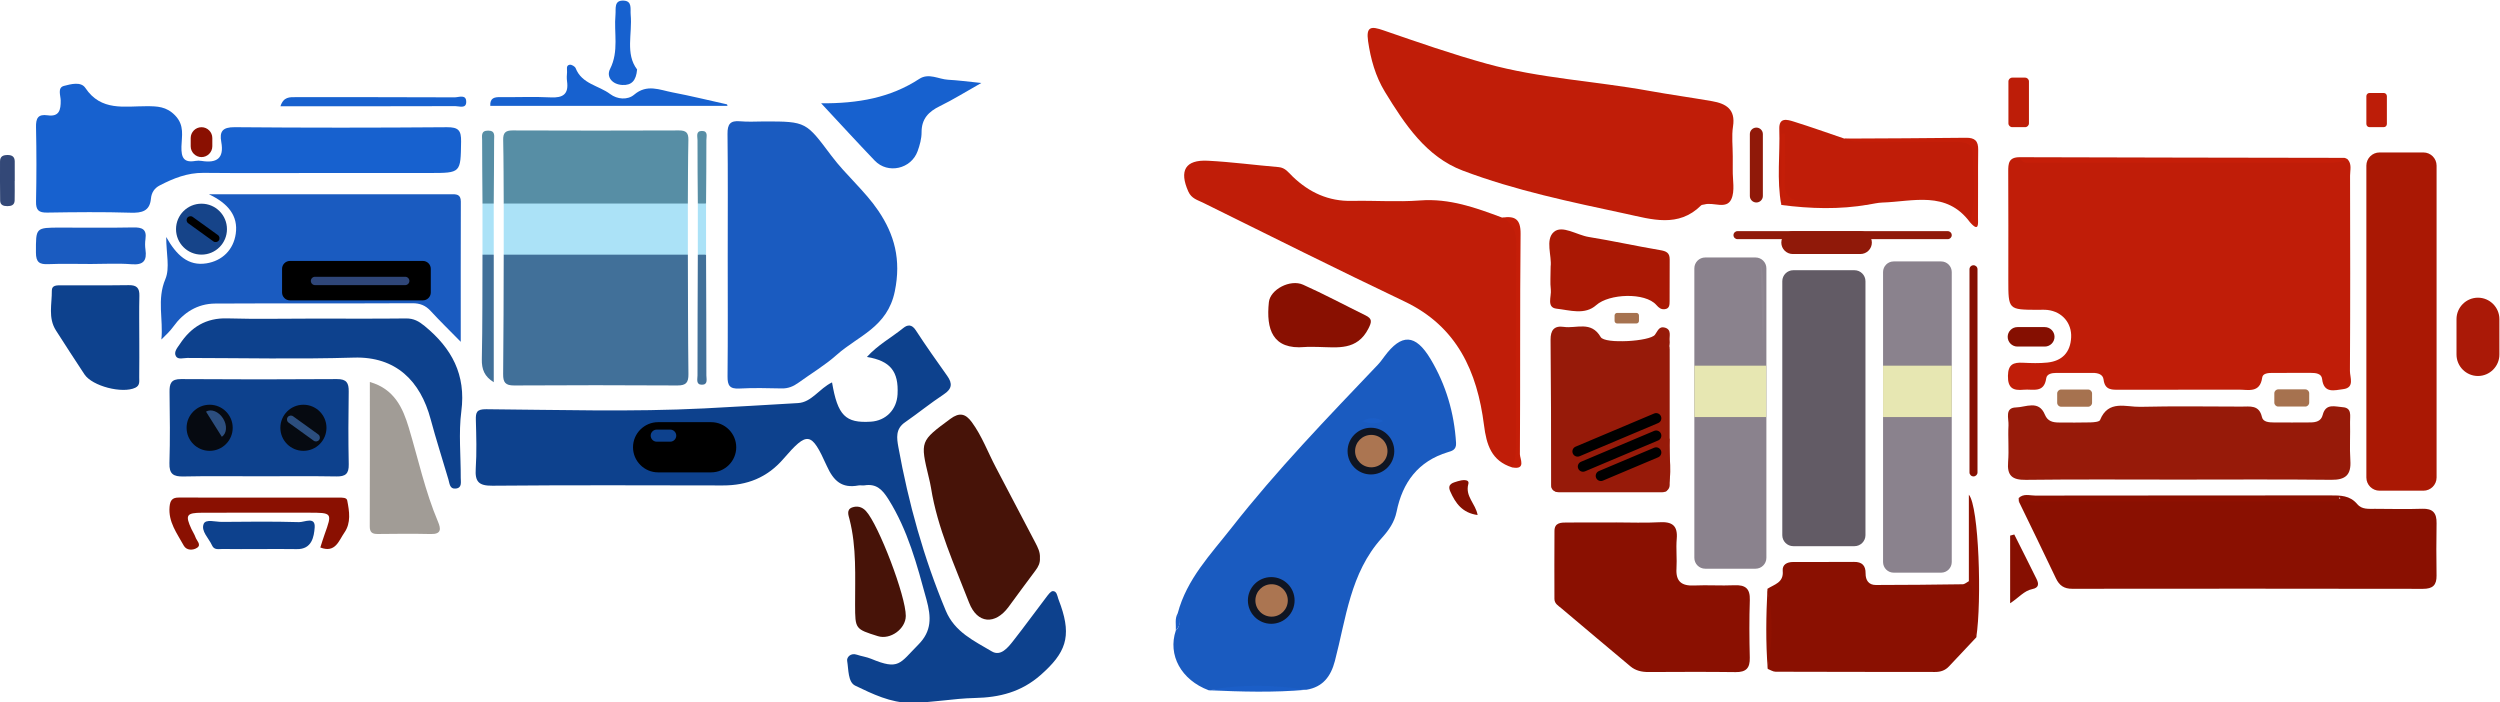 <svg enable-background="new 0 0 200 56.192" viewBox="0 0 200 56.192" xmlns="http://www.w3.org/2000/svg"><path d="m0 0h200v56.192h-200z" fill="none"/><g transform="matrix(.579 0 0 -.579 -0 200)"><path d="m29.336 326.353v-1.141c0-.822-.672-1.494-1.494-1.494-.821 0-1.494.672-1.494 1.494v1.141c0 .822.673 1.494 1.494 1.494.822 0 1.494-.672 1.494-1.494" fill="#8a1001"/><path d="m22.297 298.514c.287 2.785-.642 5.523.552 8.346.645 1.525.115 3.546.115 5.82 1.404-2.5 3.034-4.048 5.557-3.644 2.205.352 3.736 1.882 4.052 4.086.356 2.481-1.058 4.205-3.712 5.462 11.504 0 22.462-.001 33.42.002.724 0 1.396.049 1.392-1.026-.023-6.249-.011-12.499-.011-19.364-1.663 1.694-2.946 2.938-4.151 4.253-.711.776-1.474 1.081-2.549 1.076-9.077-.044-18.154.004-27.231-.045-2.433-.013-4.377-1.236-5.769-3.168-.482-.669-1.054-1.193-1.665-1.798" fill="#1a5bc0"/><path d="m59.521 308.279v-3.267c0-.6-.492-1.092-1.092-1.092h-18.365c-.601 0-1.092.492-1.092 1.092v3.267c0 .601.491 1.092 1.092 1.092h18.365c.6 0 1.092-.491 1.092-1.092"/><path d="m27.84 317.28c1.943 0 3.519-1.575 3.519-3.519 0-1.943-1.576-3.519-3.519-3.519s-3.519 1.576-3.519 3.519c0 1.944 1.576 3.519 3.519 3.519" fill="#164489"/><path d="m226.455 301.833v-.748c0-.197-.161-.357-.357-.357h-2.657c-.196 0-.357.16-.357.357v.748c0 .196.161.357.357.357h2.657c.196 0 .357-.161.357-.357" fill="#a6724f"/><path d="m242.675 317.445c-.495 0-.899.405-.899.899v8.551c0 .495.404.899.899.899s.899-.404.899-.899v-8.551c0-.494-.404-.899-.899-.899" fill="#901909"/><path d="m257.75 306.569v-35.092c0-.835-.683-1.518-1.518-1.518h-8.456c-.835 0-1.518.683-1.518 1.518v35.092c0 .835.683 1.518 1.518 1.518h8.456c.835 0 1.518-.683 1.518-1.518" fill="#625b65"/><path d="m269.672 307.837v-40.074c0-.806-.659-1.465-1.465-1.465h-6.562c-.806 0-1.465.659-1.465 1.465v40.074c0 .806.659 1.465 1.465 1.465h6.562c.806 0 1.465-.659 1.465-1.465m-25.611.511v-40.003c0-.825-.675-1.5-1.5-1.5h-6.955c-.825 0-1.5.675-1.5 1.5v40.003c0 .825.675 1.5 1.5 1.5h6.955c.825 0 1.5-.675 1.5-1.5" fill="#8a828d"/><path d="m258.634 311.906c0-.869-.711-1.581-1.581-1.581h-9.35c-.869 0-1.581.712-1.581 1.581s.712 1.581 1.581 1.581h9.35c.87 0 1.581-.712 1.581-1.581" fill="#901909"/><path d="m273.23 308.221v-28.071c0-.305-.249-.554-.554-.554s-.554.249-.554.554v28.071c0 .305.249.554.554.554s.554-.249.554-.554m10.642-9.338c0-.74-.605-1.345-1.345-1.345h-3.782c-.739 0-1.345.605-1.345 1.345s.606 1.345 1.345 1.345h3.782c.74 0 1.345-.606 1.345-1.345" fill="#850f01"/><path d="m289.059 291.059v-1.29c0-.299-.245-.544-.544-.544h-3.732c-.299 0-.544.245-.544.544v1.29c0 .299.245.544.544.544h3.732c.299 0 .544-.245.544-.544m30.002.023v-1.29c0-.299-.245-.544-.544-.544h-3.732c-.299 0-.544.245-.544.544v1.29c0 .299.245.544.544.544h3.732c.299 0 .544-.245.544-.544" fill="#a6724f"/><path d="m114.962 292.589c.777-4.589 1.859-5.652 5.36-5.429 2.083.133 3.579 1.662 3.692 3.774.168 3.174-.991 4.63-4.233 5.169 1.491 1.658 3.393 2.676 5.037 4.006.593.479 1.176.512 1.713-.316 1.392-2.143 2.874-4.23 4.353-6.316.748-1.056.652-1.791-.491-2.546-1.841-1.216-3.56-2.615-5.374-3.875-1.301-.903-1.117-2.169-.895-3.392 1.406-7.763 3.505-15.321 6.554-22.619 1.238-2.964 3.922-4.172 6.361-5.627 1.211-.722 2.203.497 2.934 1.427 1.578 2.008 3.076 4.079 4.626 6.11.244.32.588.799.881.796.525-.005.598-.617.741-1.059.106-.328.243-.645.355-.971 1.479-4.3.67-6.521-2.792-9.563-2.677-2.353-5.678-3.106-9.104-3.177-2.964-.061-5.921-.66-8.883-.667-2.718-.006-5.242 1.221-7.637 2.374-1.01.487-.909 2.232-1.11 3.429-.082.484.488 1.137 1.332.849.652-.223 1.357-.309 1.989-.572 3.868-1.611 3.922-.645 6.513 1.959 1.872 1.881 1.787 3.803 1.128 6.223-1.311 4.814-2.572 9.587-5.268 13.88-.838 1.332-1.664 2.169-3.293 1.906-.272-.044-.566.038-.835-.013-2.294-.431-3.438.61-4.382 2.703-2.142 4.751-2.669 4.809-5.989.973-2.258-2.61-5.029-3.683-8.381-3.676-10.611.019-21.223.056-31.833-.038-1.898-.017-2.418.566-2.299 2.37.146 2.224.078 4.467.017 6.699-.029 1.071.107 1.512 1.424 1.501 10.052-.081 20.122-.391 30.149.113 4.301.216 8.625.49 12.941.736 1.876.107 2.913 1.989 4.699 2.859" fill="#0d418d"/><path d="m100.549 310.163c0 5.582.04 11.164-.029 16.745-.017 1.362.373 1.886 1.756 1.757 1.106-.104 2.231-.021 3.347-.021 5.825.001 5.735-.068 9.276-4.775 1.99-2.645 4.611-4.834 6.455-7.561 2.225-3.289 3.184-6.741 2.279-11.144-1.022-4.966-5.071-6.138-8.003-8.751-1.631-1.453-3.543-2.591-5.322-3.879-.689-.499-1.413-.799-2.298-.78-1.952.043-3.911.093-5.859-.014-1.332-.073-1.64.43-1.627 1.677.058 5.582.025 11.164.025 16.746" fill="#1a5bc0"/><path d="m44.661 321.52c-5.516 0-11.032-.038-16.547.019-2.222.022-4.163-.756-6.059-1.743-.699-.365-1.121-.958-1.201-1.825-.158-1.715-1.239-1.988-2.806-1.938-3.836.121-7.68.079-11.519.016-1.171-.019-1.576.32-1.551 1.526.071 3.419.073 6.842-.001 10.262-.027 1.236.258 1.847 1.607 1.654 1.606-.229 1.818.748 1.802 2.052-.009.687-.476 1.772.453 2.011.937.242 2.34.64 2.955-.282 2.173-3.252 5.404-2.515 8.456-2.524 1.463-.004 2.74-.025 3.949-1.278 1.327-1.376.903-2.859.87-4.3-.034-1.506.305-2.272 1.941-1.98.271.048.563.044.836 0 2.076-.335 3.149.331 2.727 2.619-.268 1.452.178 2.055 1.859 2.04 9.773-.088 19.549-.082 29.323-.004 1.596.012 1.979-.448 1.954-1.99-.069-4.334.003-4.335-4.386-4.335z" fill="#1761cf"/><path d="m95.042 310.233c.019-5.499.013-10.999.078-16.498.013-1.151-.312-1.578-1.522-1.571-7.519.046-15.039.046-22.558 0-1.21-.007-1.535.42-1.521 1.571.064 5.499.058 10.999.078 16.498.662.901 1.648.952 2.625.961 6.732.064 13.463.064 20.194 0 .977-.009 1.964-.06 2.626-.961" fill="#417099"/><path d="m43.338 301.404c4.254 0 8.509-.03 12.763.02 1.061.013 1.775-.392 2.577-1.05 3.736-3.069 5.727-6.713 5.065-11.769-.395-3.017-.064-6.128-.083-9.196-.003-.586.214-1.4-.695-1.491-.835-.084-.839.686-1.008 1.261-.815 2.778-1.709 5.534-2.457 8.329-1.412 5.275-4.794 8.683-10.611 8.506-7.665-.233-15.342-.061-23.014-.049-.534.001-1.264-.26-1.559.227-.362.595.214 1.205.536 1.695 1.541 2.341 3.616 3.633 6.561 3.546 3.972-.117 7.95-.029 11.925-.029" fill="#0d418d"/><path d="m35.821 279.615c-3.486-.001-6.974.052-10.458-.026-1.398-.032-1.998.325-1.952 1.849.1 3.274.062 6.554.015 9.83-.017 1.162.209 1.787 1.586 1.777 7.182-.052 14.364-.051 21.546 0 1.338.009 1.644-.538 1.624-1.741-.054-3.346-.065-6.694.004-10.04.027-1.291-.441-1.692-1.697-1.67-3.555.062-7.112.022-10.668.021" fill="#0d418d"/><path d="m143.684 268.307c.044-.664-.222-1.194-.621-1.719-1.263-1.662-2.477-3.361-3.722-5.037-1.847-2.487-4.308-2.342-5.449.616-2 5.182-4.358 10.266-5.251 15.823-.077.479-.187.955-.301 1.428-1.224 5.081-1.199 5.045 2.97 8.132 1.261.933 2.099.723 2.959-.447 1.415-1.928 2.223-4.171 3.328-6.259 1.823-3.449 3.629-6.907 5.436-10.364.355-.68.714-1.365.651-2.173" fill="#471308"/><path d="m69.599 317.3c-.02 2.925-.011 5.85-.075 8.774-.022.981.292 1.333 1.302 1.329 7.662-.032 15.325-.032 22.988 0 1.009.004 1.323-.348 1.301-1.329-.064-2.924-.055-5.849-.075-8.774-.663-.9-1.649-.95-2.626-.959-6.73-.064-13.459-.064-20.189 0-.977.009-1.963.059-2.626.959" fill="#578ea5"/><path d="m69.599 317.3h25.441c.001-2.356.002-4.711.002-7.067h-25.445c.001 2.356.001 4.711.002 7.067" fill="#abe2f7"/><path d="m19.245 298.707c.001-1.809.016-3.619-.01-5.428-.007-.519.139-1.105-.543-1.43-1.783-.846-5.942.214-7.024 1.852-1.329 2.013-2.641 4.038-3.94 6.071-1.104 1.726-.545 3.647-.566 5.49-.009.777.703.737 1.251.739 3.132.011 6.263-.023 9.394.024 1.09.016 1.48-.405 1.452-1.473-.051-1.947-.015-3.896-.014-5.845" fill="#0d418d"/><path d="m51.102 292.643c3.39-.964 4.562-3.595 5.379-6.307 1.308-4.345 2.259-8.799 4.037-13 .415-.981.485-1.734-.995-1.699-2.435.056-4.872.034-7.308.005-.766-.009-1.129.201-1.126 1.048.023 6.591.013 13.181.013 19.953" fill="#a19c96"/><path d="m113.457 331.15c5.096-.034 9.564.761 13.558 3.371 1.318.862 2.674-.047 3.981-.116 1.31-.069 2.684-.25 4.592-.447-2.205-1.245-3.914-2.315-5.716-3.193-1.573-.767-2.547-1.757-2.538-3.625.004-.868-.248-1.772-.547-2.601-.893-2.473-4.116-3.195-5.919-1.316-2.395 2.496-4.728 5.051-7.411 7.927" fill="#1761cf"/><path d="m125.153 260.308c-.018-1.788-2.142-3.32-3.857-2.782-3.144.985-3.138.985-3.148 4.32-.012 3.958.226 7.93-.772 11.831-.133.518-.47 1.332.366 1.633.673.241 1.35.106 1.899-.486 1.757-1.896 5.54-11.807 5.512-14.516" fill="#471308"/><path d="m44.258 269.778c.197.606.372 1.197.58 1.776 1.087 3.03 1.09 3.03-2.24 3.031-4.883 0-9.766.01-14.648-.006-2.199-.007-2.39-.319-1.493-2.266.174-.378.421-.729.553-1.12.16-.474.836-1.025.248-1.439-.563-.396-1.488-.415-1.87.284-.917 1.681-2.158 3.257-1.958 5.381.081.862.372 1.257 1.256 1.256 7.394-.011 14.788-.004 22.181-.009.414 0 1.026.031 1.108-.389.294-1.504.55-3.097-.392-4.445-.764-1.092-1.235-2.877-3.325-2.054" fill="#8a1001"/><path d="m12.537 308.948c-1.955 0-3.912.06-5.863-.022-1.219-.051-1.707.246-1.709 1.602-.003 3.448-.079 3.448 3.4 3.448 3.351 0 6.702-.044 10.051.023 1.218.024 1.878-.244 1.683-1.604-.069-.479-.069-.984 0-1.463.214-1.503-.262-2.151-1.911-2.019-1.872.15-3.766.035-5.651.035" fill="#1a5bc0"/><path d="m100.518 330.795h-32.776c-.062 1.127.603 1.223 1.45 1.211 2.298-.031 4.601.08 6.893-.039 1.71-.089 2.512.452 2.262 2.232-.058.41-.035.837.001 1.252.033.376-.191.932.367 1.029.248.043.729-.237.823-.48.852-2.189 3.191-2.382 4.772-3.577.978-.738 2.41-.85 3.311-.082 1.772 1.509 3.52.656 5.272.321 2.534-.484 5.043-1.101 7.563-1.661.02-.069.041-.137.062-.206" fill="#1761cf"/><path d="m35.778 269.559c-1.673 0-3.347-.018-5.02.011-.519.009-1.154-.193-1.46.494-.444.997-1.561 1.967-1.156 2.975.281.702 1.64.266 2.512.274 3.556.034 7.113.071 10.666-.032.734-.021 2.279.83 2.159-.748-.098-1.279-.387-3.024-2.472-2.981-1.741.036-3.485.007-5.229.007" fill="#0d418d"/><path d="m38.749 330.74c.426 1.325 1.277 1.261 2.121 1.26 7.316-.006 14.632.009 21.949-.027.568-.003 1.623.482 1.599-.66-.021-.938-.972-.552-1.504-.554-8.01-.028-16.019-.019-24.165-.019" fill="#1761cf"/><path d="m68.222 310.233v-17.621c-1.287.784-1.676 1.778-1.648 3.169.099 4.816.07 9.635.089 14.452.52.457 1.039.457 1.559 0" fill="#417099"/><path d="m88.026 335.825c-.128-1.548-.764-2.208-2.034-2.144-1.424.072-2.245 1.137-1.703 2.206 1.252 2.468.518 5 .751 7.488.079.85-.248 2.04 1.147 1.962 1.198-.068.882-1.163.955-1.951.245-2.625-.768-5.384.884-7.561" fill="#1761cf"/><path d="m97.556 310.233c.019-5.563.045-11.126.043-16.69 0-.487.248-1.277-.613-1.277-.861.001-.613.79-.613 1.277-.002 5.564.024 11.127.043 16.69.38.312.76.312 1.14 0" fill="#417099"/><path d="m66.665 317.3c-.02 2.921-.049 5.842-.051 8.763-.001.577-.201 1.314.828 1.314s.829-.737.829-1.314c-.002-2.921-.032-5.842-.052-8.763-.518-.457-1.036-.457-1.554 0" fill="#578ea5"/><path d="m2.03 320.423c0-.901.019-1.803-.006-2.704-.018-.629-.462-.778-1.002-.779-.538 0-.995.144-1.003.775-.024 1.802-.021 3.606-.016 5.409.003.746.485.893 1.119.88.596-.013.907-.287.915-.876.011-.902.003-1.803.003-2.705z" fill="#334877"/><path d="m96.419 317.3c-.02 2.922-.054 5.843-.045 8.764.001.482-.274 1.267.613 1.267.886-.001.611-.785.613-1.267.008-2.921-.026-5.843-.046-8.764-.378-.31-.757-.31-1.135 0" fill="#578ea5"/><path d="m66.665 317.3h1.554c.001-2.356.002-4.711.003-7.067h-1.559c.001 2.356.001 4.711.002 7.067m29.754 0h1.135c.001-2.356.002-4.711.002-7.067h-1.139c.001 2.356.001 4.711.002 7.067" fill="#abe2f7"/><path d="m324.333 323.445c.664-.671.372-1.521.374-2.287.023-8.996.036-17.992-.019-26.987-.005-.882.694-2.327-.946-2.519-1.132-.132-2.668-.672-2.9 1.419-.082.742-.871.833-1.546.831-1.767-.004-3.534-.001-5.301-.004-.577 0-1.344-.042-1.427-.637-.309-2.198-1.925-1.67-3.263-1.675-5.462-.019-10.924.001-16.386-.014-1.073-.003-2.086-.103-2.27 1.408-.091.739-.803.92-1.498.918-1.686-.003-3.373-.001-5.06-.004-.594-.001-1.283-.133-1.367-.744-.294-2.111-1.87-1.455-3.116-1.577-1.434-.14-2.2.194-2.173 1.919.025 1.618.765 1.873 2.078 1.81 1.122-.055 2.258-.092 3.371.025 2.038.215 3.182 1.406 3.285 3.472.1 1.994-1.245 3.548-3.233 3.792-.475.058-.963.02-1.444.022-4.005.021-4.005.02-4.005 4.14 0 4.98.018 9.96-.012 14.94-.007 1.16.058 2.013 1.602 2.008 14.938-.053 29.876-.062 44.815-.091.149-.001.297-.109.446-.167-.809-.538-1.716-.256-2.571-.258-12.831-.021-25.662-.015-38.493-.015 12.83 0 25.66-.006 38.49.016.854.001 1.761-.284 2.569.259" fill="#c01d08"/><path d="m162.725 260.681c1.243 4.736 4.563 8.149 7.463 11.85 6.231 7.952 13.239 15.198 20.189 22.5.329.345.61.74.895 1.125 2.368 3.203 4.295 3.16 6.393-.35 2.119-3.547 3.267-7.433 3.518-11.587.059-.963-.591-1.109-1.12-1.269-4.116-1.248-6.278-4.176-7.094-8.22-.299-1.484-1.103-2.595-2.068-3.666-4.343-4.824-4.916-11.094-6.463-16.982-.561-2.131-1.664-3.589-3.93-3.963-4.503.287-9.006.421-13.505-.069-3.797 1.425-5.682 4.856-4.539 8.262.791.712.456 1.548.261 2.369" fill="#1a5bc0"/><path d="m239.415 323.868c0-.643.011-1.286-.002-1.929-.027-1.363.327-2.908-.2-4.043-.68-1.463-2.466-.362-3.712-.722-.154-.044-.359-.03-.457-.127-3.147-3.135-6.848-1.928-10.374-1.169-7.614 1.638-15.282 3.216-22.566 5.974-5.05 1.913-8.015 6.414-10.743 10.873-1.307 2.137-1.975 4.522-2.335 7.016-.298 2.066.458 2.065 2.104 1.497 4.741-1.635 9.485-3.293 14.316-4.626 7.317-2.018 14.936-2.389 22.381-3.737 2.902-.525 5.827-.925 8.734-1.432 1.913-.333 3.261-1.11 2.891-3.482-.208-1.334-.037-2.727-.037-4.093" fill="#c01d08"/><path d="m278.919 276.609c.679.662 1.529.338 2.291.339 13.584.023 27.169.011 40.753.026 1.391.001 2.725.014 3.73-1.201.64-.772 1.593-.65 2.473-.654 2.17-.009 4.342-.064 6.51.009 1.476.049 2.011-.591 1.984-2-.045-2.411-.038-4.823-.003-7.234.019-1.323-.53-1.833-1.875-1.831-16.157.029-32.314.026-48.47.008-1.115-.002-1.774.448-2.243 1.437-1.683 3.554-3.415 7.085-5.128 10.625.831.46 1.734.228 2.6.229 13.102.017 26.204.008 39.306.021.787.001 1.597-.165 2.474.178.21.031-.287.254-.124-.023.043-.072-.026-.122-.207-.123-14.465-.086-28.931-.032-43.397-.032-.26 0-.457.129-.674.226" fill="#8a1001"/><path d="m208.934 280.842c-2.872.905-3.548 3.131-3.892 5.845-.936 7.384-3.71 13.618-10.964 17.074-9.337 4.447-18.588 9.074-27.86 13.657-.744.367-1.594.565-2.027 1.537-1.288 2.887-.433 4.422 2.702 4.26 3.264-.169 6.514-.606 9.774-.882.927-.079 1.377-.762 1.941-1.305 2.293-2.203 4.951-3.434 8.197-3.363 3.133.069 6.284-.176 9.401.062 4.061.31 7.694-1.001 11.356-2.374 2.019-.232 2.201-1.515 2.186-3.267-.082-9.55-.032-19.102-.051-28.653-.002-.914.334-1.978-.763-2.591" fill="#c01d08"/><path d="m300.888 279.158c-6.993 0-13.987.053-20.978-.036-1.895-.024-2.608.582-2.452 2.485.137 1.677-.039 3.377.055 5.06.052.916-.57 2.431 1.048 2.462 1.339.025 3.135 1.07 3.98-.999.377-.922 1.099-1.081 1.942-1.084 1.447-.005 2.894-.027 4.34.014.465.013 1.238.073 1.339.326 1.146 2.841 3.593 1.779 5.559 1.826 4.659.112 9.323.041 13.985.032 1.168-.003 2.439.274 2.825-1.441.158-.705.982-.743 1.634-.749 1.687-.013 3.375-.01 5.063.003.761.006 1.481.167 1.698 1.033.418 1.664 1.731 1.137 2.754 1.073 1.339-.084 1.003-1.237 1.025-2.05.049-1.767-.075-3.543.042-5.303.132-1.985-.643-2.705-2.639-2.683-7.073.08-14.147.031-21.22.031" fill="#971a09"/><path d="m223.257 273.24c2.008 0 4.022-.087 6.024.026 1.734.098 2.554-.439 2.392-2.295-.118-1.355.051-2.733-.034-4.094-.113-1.814.723-2.429 2.445-2.35 1.844.084 3.698-.05 5.542.033 1.516.067 2.2-.434 2.146-2.049-.089-2.648-.072-5.302-.005-7.952.036-1.435-.497-2.022-1.959-2.002-4.016.054-8.034.029-12.05.012-.922-.003-1.776.194-2.475.777-3.196 2.663-6.369 5.354-9.552 8.033-.424.357-.957.635-.957 1.297-.004 3.132-.02 6.264.006 9.396.009 1.159.913 1.151 1.729 1.156 2.249.013 4.499.004 6.748.004zm20.95-9.17c.942.613 2.261.842 2.11 2.467-.083.894.608 1.233 1.433 1.235 2.807.007 5.614-.006 8.421.014 1.103.008 1.607-.49 1.597-1.594-.008-.922.416-1.597 1.404-1.597 4.005.002 8.01.042 12.015.101.286.005.567.279.85.428 1.209.066.824-.862.857-1.453.118-2.103-.161-4.217.167-6.315-1.255-1.333-2.517-2.66-3.764-4.001-.527-.567-1.167-.78-1.927-.778-7.346.011-14.693.006-22.039.033-.362.001-.723.255-1.085.392.292 3.69.381 7.38-.039 11.068" fill="#8a1001"/><path d="m272.183 314.725c-3.261 4.402-7.859 2.847-12.132 2.71-.625-.021-1.245-.181-1.866-.277-3.294-.041-6.589.043-9.88-.041-1.444-.037-2.057.412-1.955 1.922.106 1.563.024 3.138.024 4.331-.207-1.833.336-4.073-.252-6.269-.653 3.485-.161 7.002-.278 10.502-.056 1.639 1.091 1.304 1.986 1.025 2.348-.733 4.667-1.562 6.998-2.353 5.2-.487 10.414-.182 15.618-.155 2.007.01 2.656-.543 2.501-2.539-.173-2.235-.025-4.494-.047-6.742-.008-.768.239-1.654-.717-2.114" fill="#c01d08"/><path d="m214.344 278.06c-.029 6.803-.038 13.605-.104 20.407-.013 1.342.506 1.989 1.829 1.791 1.735-.26 3.772.882 5.101-1.409.571-.986 6.802-.595 7.489.315.389.515.565 1.231 1.38.992.976-.286.576-1.175.655-1.832.038-.312-.039-.637-.063-.955-.227-.249-.459-.49-.749-.667-2.507-1.28-5.117-2.352-7.587-3.707-.64-.351-1.652-.529-1.004-1.674.177-.272.336-.549.414-.864-.044-1.234-.476-2.526.552-3.6.03-1.058-.782-1.499-1.489-2.012-.626-.454-1.517-.682-1.421-1.725.021-.423.091-.835.275-1.218.718-1.112 1.551-.435 2.284-.091 1.863.873 3.683 1.832 5.48 2.841 1.008.566 2.153 1.371 3.294.125-.203-2.407.596-4.875-.446-7.23-3.148.609-6.328.105-9.488.277-2.133.117-4.284-.274-6.402.236" fill="#971a09"/><path d="m214.25 308.582c.19 1.453-.782 3.737.454 4.797 1.15.986 3.153-.429 4.796-.695 3.298-.534 6.565-1.26 9.86-1.816.848-.143 1.348-.352 1.34-1.285-.016-1.927.006-3.855-.012-5.782-.005-.465.005-1.012-.656-1.095-.51-.064-.816.166-1.18.582-1.545 1.765-6.521 1.566-8.302-.024-1.582-1.412-3.671-.689-5.475-.493-1.437.155-.688 1.705-.8 2.639-.114.95-.025 1.924-.025 3.172" fill="#aa1804"/><path d="m182.204 297.483c-.641 0-1.286.049-1.922-.008-4.466-.397-5.361 2.457-4.962 6.198.188 1.765 2.957 3.206 4.723 2.414 2.919-1.308 5.745-2.823 8.619-4.233.95-.466.894-.885.405-1.84-1.558-3.049-4.252-2.586-6.863-2.531" fill="#891001"/><path d="m278.311 271.573c1.027-2.046 2.063-4.087 3.074-6.142.319-.648.368-1.209-.583-1.401-1.137-.229-1.858-1.177-3.063-1.96v9.348c.19.052.381.103.572.155" fill="#860f01"/><path d="m278.919 276.609h44.108c.001-.159.001-.318.002-.476h-44.088c-.007.158-.015.317-.022.476" fill="#8e1001"/><path d="m208.934 280.842c.423.978.532 2.007.531 3.06-.003 9.31-.03 18.62.029 27.93.01 1.631-.477 2.791-1.932 3.521 1.732.261 2.558-.176 2.537-2.235-.104-10.151-.028-20.305-.096-30.457-.004-.603.906-2.198-1.069-1.819" fill="#c51e08"/><path d="m246.123 317.101v9.859l.498.016c0-2.226.064-4.455-.019-6.678-.074-1.981.8-2.66 2.733-2.711 2.95-.077 5.943.526 8.85-.429-4.017-.705-8.039-.577-12.062-.057" fill="#c41e08"/><path d="m273.061 257.356c-.661 1.625-.319 3.331-.389 5.001-.041.969-.047 1.93-.636 2.767v11.945c1.397-1.614 1.8-14.682 1.025-19.713" fill="#8f1101"/><path d="m272.183 314.725c.907 3.137.436 6.339.382 9.512-.026 1.534-1.33 1.573-2.482 1.576-4.07.012-8.14.008-12.21.013-1.036.001-2.082-.055-3.045.449 5.603.032 11.206.041 16.808.113 1.242.016 1.709-.442 1.69-1.676-.046-3.122.006-6.245-.026-9.368-.007-.705.204-2.138-1.117-.619" fill="#c51e08"/><path d="m204.161 274.263c-2.11.285-3.059 1.629-3.778 3.254-.471 1.064.391 1.206 1.026 1.413.558.183 1.669.345 1.471-.378-.473-1.729 1.006-2.706 1.281-4.289" fill="#850f01"/><path d="m214.344 278.06c4.292.001 8.584.002 12.876.001 1.033 0 2.075.042 3.014-.514-4.82-.038-9.64-.082-14.46-.104-.539-.002-1.159-.061-1.43.617" fill="#9c1b09"/><path d="m167.003 250.05c4.497.881 9 .741 13.505.069-4.5-.406-9.002-.271-13.505-.069" fill="#1b5ec7"/><path d="m244.207 264.07c.78-3.687.727-7.376.039-11.068-.293 3.688-.225 7.378-.039 11.068" fill="#8f1101"/><path d="m162.725 260.681c.46-.85.437-1.647-.261-2.369.048.794-.18 1.618.261 2.369" fill="#1b5ec8"/><path d="m324.333 323.445c-.799-.455-1.676-.513-2.567-.513-13.896.002-27.791.001-41.687.007-.305 0-.611.064-.907.504h45.166z" fill="#c61e08"/><path d="m172.319 260.446c1.109-.369 2.244-.238 3.376-.183m12.548 26.956c.962.573 1.926.57 2.892.012-.962-.387-1.926-.37-2.892-.012" fill="#1b5ec7"/><path d="m322.548 279.596h-43.324c-.001.079-.001.158-.002.236h43.332c-.002-.078-.004-.157-.006-.236" fill="#9b1b09"/><path d="m243.244 309.412c.948-4.584.268-9.214.389-13.822" fill="#8e8691"/><path d="m345.34 301.329v-4.893c0-1.629-1.333-2.963-2.963-2.963s-2.963 1.334-2.963 2.963v4.893c0 1.63 1.333 2.963 2.963 2.963s2.963-1.333 2.963-2.963" fill="#aa1907"/><path d="m336.661 322.541v-43.099c0-1-.818-1.818-1.818-1.818h-6.067c-1 0-1.818.818-1.818 1.818v43.099c0 1 .818 1.818 1.818 1.818h6.067c1 0 1.818-.818 1.818-1.818" fill="#aa1804"/><path d="m329.794 332.139v-3.847c0-.241-.197-.438-.439-.438h-1.958c-.242 0-.439.197-.439.438v3.847c0 .241.197.439.439.439h1.958c.242 0 .439-.198.439-.439m-49.456 2.03v-5.788c0-.29-.238-.528-.528-.528h-1.78c-.29 0-.528.238-.528.528v5.788c0 .29.238.528.528.528h1.78c.29 0 .528-.238.528-.528" fill="#bd1d08"/><path d="m269.118 312.378h-29.05c-.305 0-.555.249-.555.554s.25.554.555.554h29.05c.305 0 .554-.249.554-.554s-.249-.554-.554-.554" fill="#901909"/><path d="m269.672 294.898v-7.098h-9.492v7.098zm-25.625 0v-7.098h-9.927v7.098z" fill="#e7e7b2"/><path d="m230.7 297.188v-18.776c0-.551-.45-1.001-1-1.001h-14.356c-.55 0-1 .45-1 1.001v18.776c0 .55.45 1 1 1h14.356c.55 0 1-.45 1-1" fill="#971a09"/><path d="m229.491 283.178c.153-.363-.018-.786-.382-.939l-7.636-3.224c-.363-.153-.785.019-.939.382-.153.363.019.786.382.939l7.636 3.224c.363.153.786-.019.939-.382m0 2.328c.153-.363-.018-.786-.382-.939l-10.109-4.268c-.363-.153-.786.019-.939.382s.018.786.382.939l10.109 4.268c.363.153.786-.019.939-.382m0 2.402c.153-.363-.018-.786-.382-.939l-10.856-4.583c-.363-.153-.786.018-.939.382-.153.363.018.786.382.939l10.856 4.583c.363.153.786-.019.939-.382"/><path d="m175.647 265.687c1.782 0 3.227-1.445 3.227-3.227s-1.445-3.227-3.227-3.227-3.227 1.445-3.227 3.227 1.445 3.227 3.227 3.227" fill="#0f1522"/><path d="m175.695 264.7c1.237 0 2.24-1.003 2.24-2.24s-1.003-2.24-2.24-2.24-2.24 1.003-2.24 2.24 1.003 2.24 2.24 2.24" fill="#ab7551"/><path d="m189.42 286.321c1.782 0 3.227-1.445 3.227-3.227s-1.445-3.227-3.227-3.227-3.227 1.445-3.227 3.227 1.445 3.227 3.227 3.227" fill="#0f1522"/><path d="m189.469 285.334c1.237 0 2.24-1.003 2.24-2.24s-1.003-2.24-2.24-2.24-2.24 1.003-2.24 2.24 1.003 2.24 2.24 2.24" fill="#ab7551"/><path d="m30.229 312.194c-.173-.239-.51-.294-.749-.121l-3.476 2.506c-.24.172-.294.509-.122.748.173.24.51.294.749.122l3.477-2.506c.239-.173.294-.51.121-.749"/><path d="m56.565 306.605c0-.317-.26-.577-.577-.577h-12.464c-.317 0-.577.26-.577.577s.26.577.577.577h12.464c.317 0 .577-.26.577-.577" fill="#2f4678"/><path d="m101.725 283.625c0-1.908-1.561-3.469-3.469-3.469h-7.324c-1.908 0-3.469 1.561-3.469 3.469s1.561 3.469 3.469 3.469h7.324c1.908 0 3.469-1.561 3.469-3.469"/><path d="m93.438 285.231c0-.459-.376-.835-.835-.835h-1.863c-.459 0-.835.376-.835.835s.376.835.835.835h1.863c.459 0 .835-.376.835-.835" fill="#0d418d"/><path d="m28.967 289.502c1.759 0 3.186-1.426 3.186-3.186 0-1.759-1.427-3.186-3.186-3.186s-3.186 1.427-3.186 3.186c0 1.76 1.427 3.186 3.186 3.186" fill="#060a11"/><path d="m28.468 288.542c.699.439 1.754.02 2.355-.936.601-.957.521-2.089-.178-2.528" fill="#2c4e7e"/><path d="m41.923 289.502c1.759 0 3.186-1.426 3.186-3.186 0-1.759-1.427-3.186-3.186-3.186s-3.186 1.427-3.186 3.186c0 1.76 1.427 3.186 3.186 3.186" fill="#060a11"/><path d="m44.096 284.65c-.173-.239-.509-.294-.749-.121l-3.476 2.506c-.24.172-.294.509-.122.748.173.24.51.294.749.122l3.477-2.506c.239-.173.294-.51.121-.749" fill="#2c4e7e"/></g></svg>